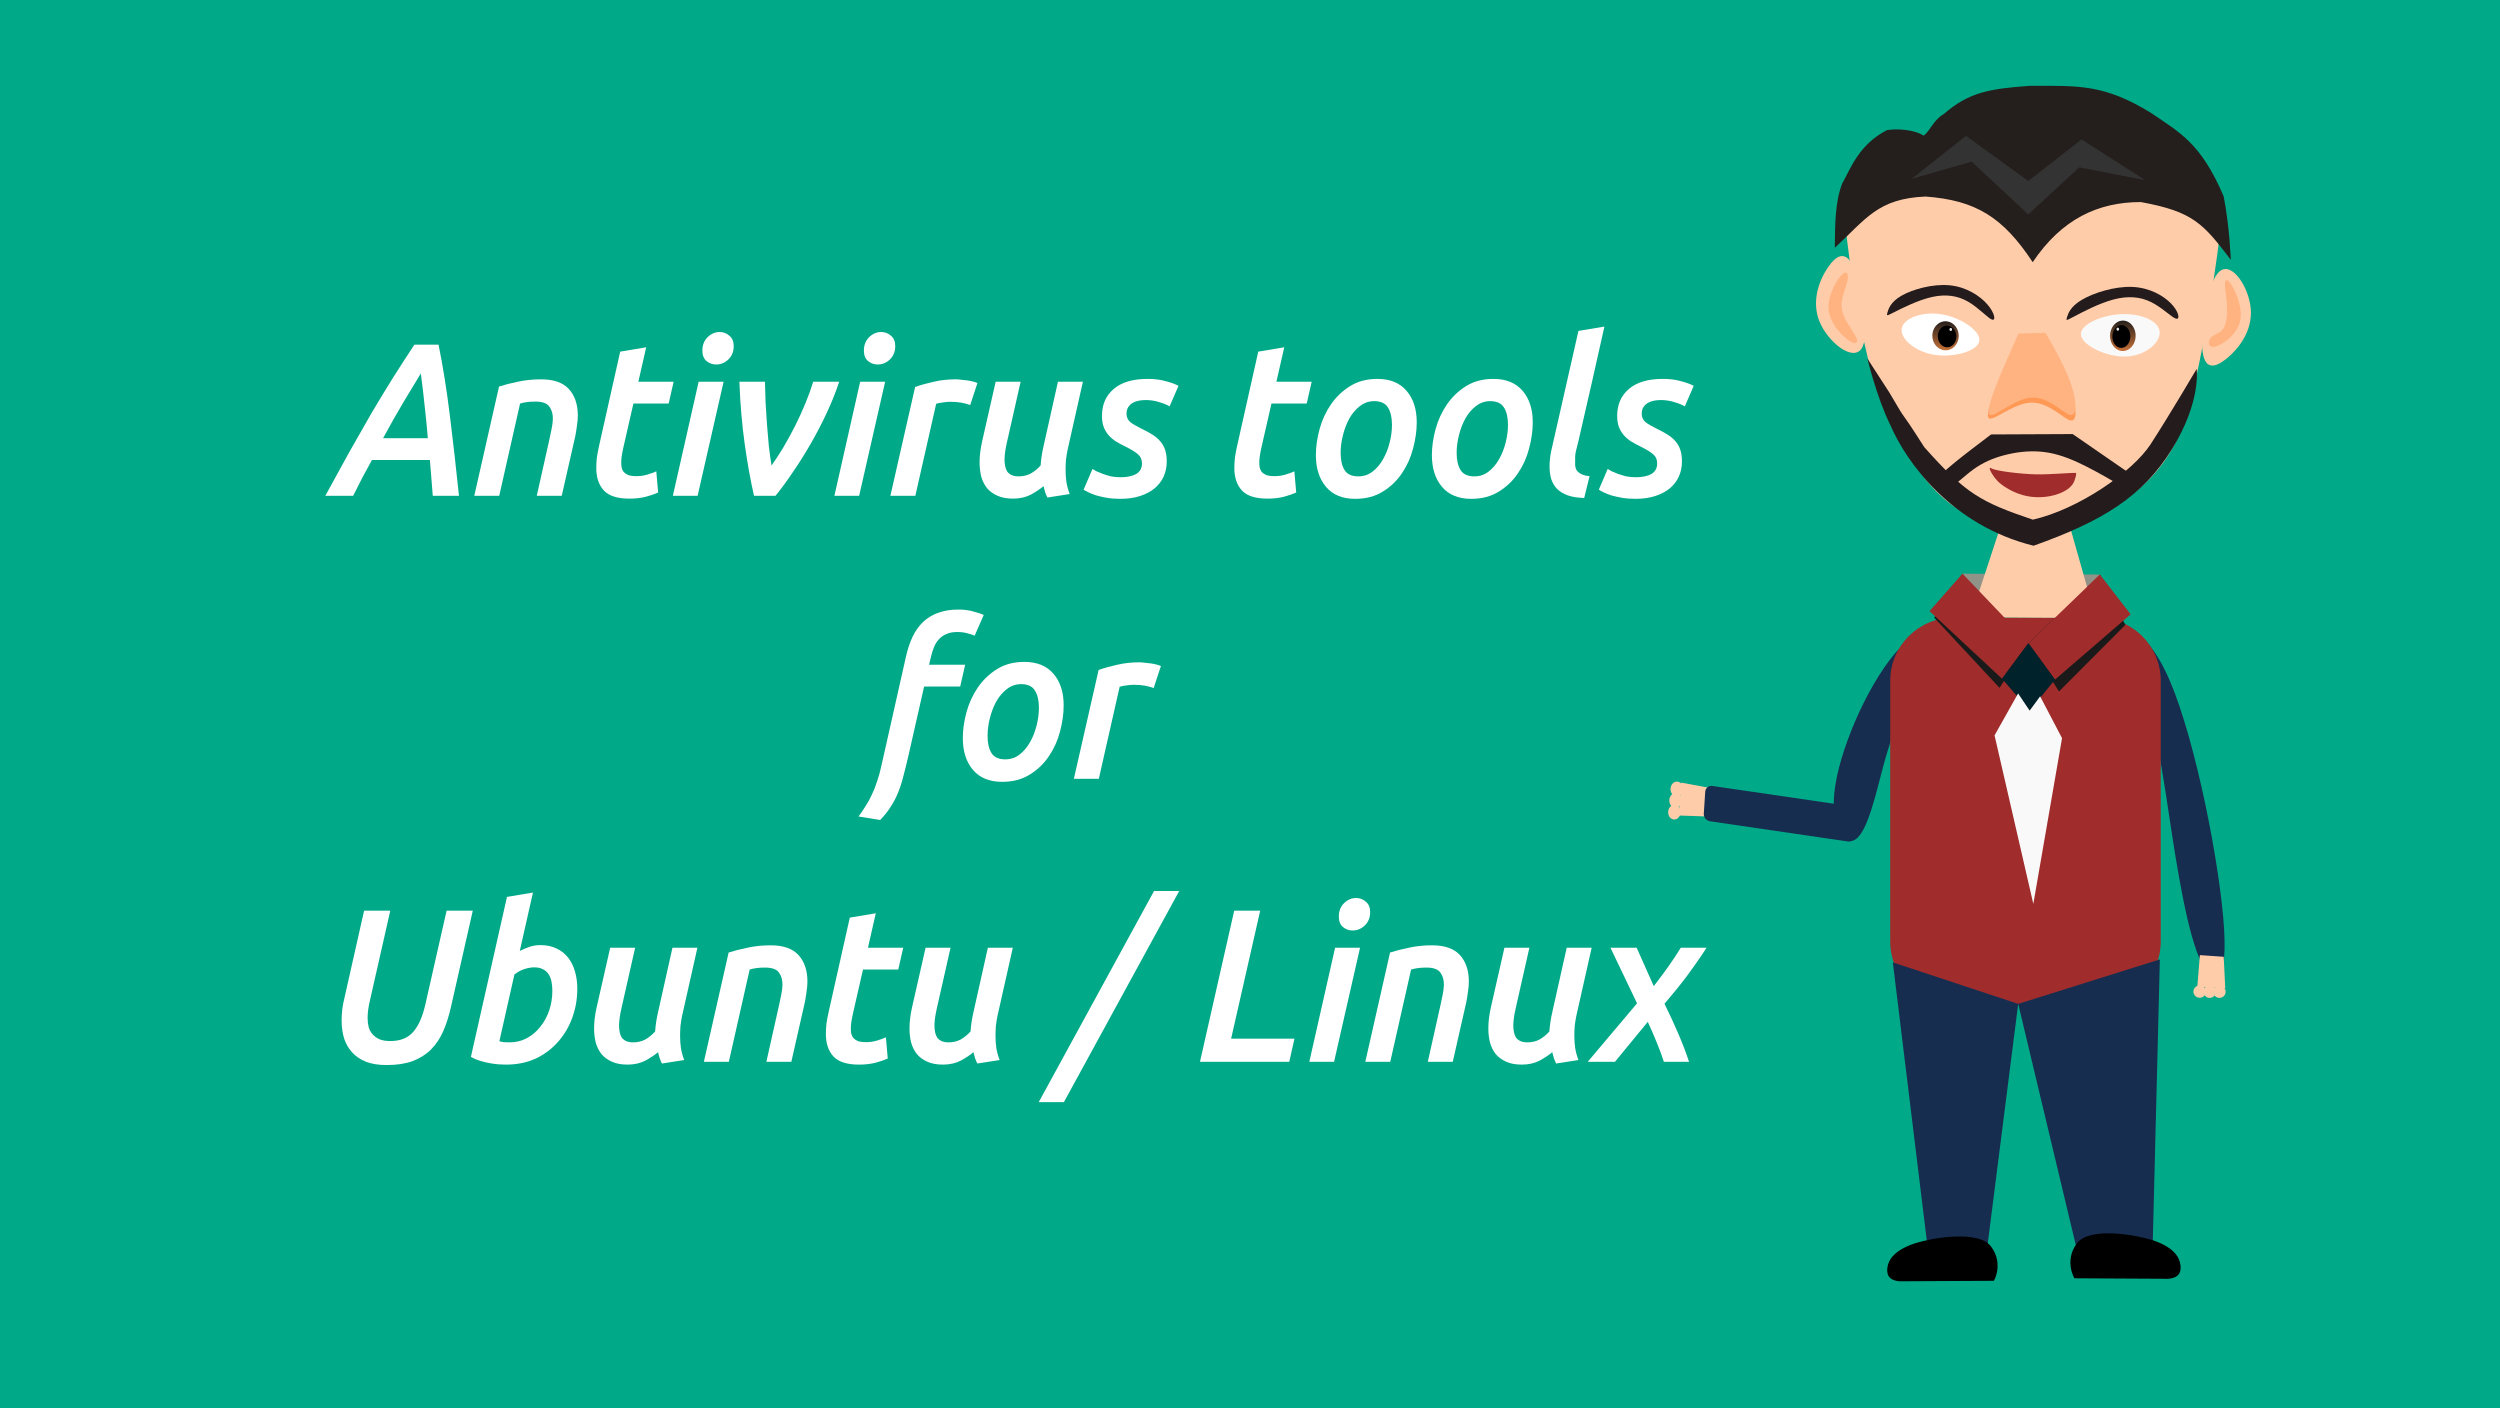 <?xml version="1.0" encoding="UTF-8" standalone="no"?>
<svg
   xmlns:osb="http://www.openswatchbook.org/uri/2009/osb"
   xmlns:dc="http://purl.org/dc/elements/1.1/"
   xmlns:cc="http://creativecommons.org/ns#"
   xmlns:rdf="http://www.w3.org/1999/02/22-rdf-syntax-ns#"
   xmlns:svg="http://www.w3.org/2000/svg"
   xmlns="http://www.w3.org/2000/svg"
   xmlns:xlink="http://www.w3.org/1999/xlink"
   width="799"
   height="450"
   viewBox="0 0 211.402 119.062"
   version="1.1"
   id="svg3357">
  <defs
     id="defs3351">
    <linearGradient
       id="linearGradient4115"
       osb:paint="solid">
      <stop
         style="stop-color:#000000;stop-opacity:1;"
         offset="0"
         id="stop4113" />
    </linearGradient>
    <linearGradient
       y2="43.728"
       x2="69.074"
       y1="24.387"
       x1="69.074"
       gradientTransform="matrix(0.176,0,0,0.218,92.945,131.356)"
       gradientUnits="userSpaceOnUse"
       id="linearGradient4823"
       xlink:href="#linearGradient878" />
    <linearGradient
       id="linearGradient878">
      <stop
         id="stop874"
         offset="0"
         style="stop-color:#241f1c;stop-opacity:1;" />
      <stop
         id="stop876"
         offset="1"
         style="stop-color:#c87137;stop-opacity:1" />
    </linearGradient>
    <linearGradient
       xlink:href="#linearGradient878"
       id="linearGradient1367"
       gradientUnits="userSpaceOnUse"
       gradientTransform="matrix(0.176,0,0,0.218,92.945,131.356)"
       x1="69.074"
       y1="24.387"
       x2="69.074"
       y2="43.728" />
  </defs>
  <g
     transform="matrix(1.11,0,0,1.023,-1.64,-7.152)"
     style="font-style:normal;font-weight:normal;font-size:40px;line-height:1.25;font-family:sans-serif;letter-spacing:0px;word-spacing:0px;fill:#000000;fill-opacity:1;stroke:none"
     id="flowRoot874" />
  <g
     transform="translate(-1.478,-4.271)"
     style="font-style:normal;font-weight:normal;font-size:40px;line-height:1.25;font-family:sans-serif;letter-spacing:0px;word-spacing:0px;fill:#000000;fill-opacity:1;stroke:none"
     id="flowRoot1713" />
  <path
     style="opacity:1;fill:#00aa88;fill-opacity:1;stroke:none;stroke-width:4.38;stroke-miterlimit:4;stroke-dasharray:none;paint-order:stroke markers fill"
     d="M 0,0 H 211.402 V 119.062 H 0 Z"
     id="rect6108" />
  <g
     id="layer1-6"
     transform="matrix(0.63,0,0,0.625,103.797,-1.674)">
    <g
       transform="translate(-55.211,-81.475)"
       id="g1034">
      <path
         style="fill:#ffccaa;stroke:none;stroke-width:0.327px;stroke-linecap:butt;stroke-linejoin:miter;stroke-opacity:1"
         d="m 188.888,111.853 c 0,0 -2.21,20.817 -5.487,29.96 -3.277,9.143 -12.298,14.138 -21.674,13.759 -9.376,-0.378 -13.648,-6.465 -17.833,-14.869 -4.185,-8.404 -6.036,-28.628 -6.036,-28.628 19.698,-15.342 35.359,-7.754 51.03,-0.222 z"
         id="path4685" />
      <path
         id="path4687"
         d="m 22.344,161.291 c 1.696,0.125 5.087,0.374 7.444,5.117 2.357,4.743 3.68,13.981 3.143,19.728 -0.538,5.747 -2.936,8.003 -4.025,6.554 -1.089,-1.449 -0.868,-6.6 -0.862,-10.168 0.006,-3.568 -0.202,-5.551 -0.41,-7.534 0,0 0,0 0.317,-1.128 0.317,-1.128 0.953,-3.384 -0.212,-5.688 -1.165,-2.304 -4.128,-4.654 -5.61,-5.83 -1.482,-1.176 -1.482,-1.176 0.214,-1.051 z"
         style="fill:#162d50;fill-opacity:1;stroke:none;stroke-width:0.265px;stroke-linecap:butt;stroke-linejoin:miter;stroke-opacity:1"
         transform="matrix(-1.115,-0.229,-0.262,0.977,222.289,16.036)" />
      <path
         transform="rotate(-6.923,163.22,-1076.232)"
         style="fill:#162d50;fill-opacity:1;stroke:none;stroke-width:0.265px;stroke-linecap:butt;stroke-linejoin:miter;stroke-opacity:1"
         d="m 23.998,162.252 c 0.386,-1.266 4.121,-1.448 6.599,7.117 2.478,8.565 3.699,25.875 3.174,34.253 -0.525,8.377 -2.794,7.821 -4.004,2.55 -1.21,-5.271 -1.359,-15.252 -1.538,-21.235 -0.179,-5.983 -0.387,-7.966 -0.595,-9.949 0,0 0,0 0.317,-1.128 0.317,-1.128 0.953,-3.384 -0.212,-5.688 -1.165,-2.304 -4.128,-4.654 -3.742,-5.921 z"
         id="path4689" />
      <g
         style="fill:#ffccaa"
         id="g4701"
         transform="matrix(-1,0,0,1,284.227,-12.347)">
        <path
           style="fill:#ffccaa;stroke:none;stroke-width:0.111px;stroke-linecap:butt;stroke-linejoin:miter;stroke-opacity:1"
           d="m 95.298,225.949 3.2,-0.223 0.342,4.299 -3.746,0.161 z"
           id="path4691" />
        <g
           style="fill:#ffccaa"
           id="g4699">
          <path
             style="opacity:1;fill:#ffccaa;fill-opacity:1;stroke:none;stroke-width:1.6;stroke-linecap:butt;stroke-linejoin:round;stroke-miterlimit:4;stroke-dasharray:none;stroke-dashoffset:0;stroke-opacity:1;paint-order:markers stroke fill"
             d="m 99.36,230.66 a 0.834,0.834 0 0 1 -0.834,0.834 0.834,0.834 0 0 1 -0.834,-0.834 0.834,0.834 0 0 1 0.834,-0.834 0.834,0.834 0 0 1 0.834,0.834 z"
             id="circle4693" />
          <path
             style="opacity:1;fill:#ffccaa;fill-opacity:1;stroke:none;stroke-width:1.6;stroke-linecap:butt;stroke-linejoin:round;stroke-miterlimit:4;stroke-dasharray:none;stroke-dashoffset:0;stroke-opacity:1;paint-order:markers stroke fill"
             d="m 98.013,230.676 a 0.834,0.834 0 0 1 -0.834,0.834 0.834,0.834 0 0 1 -0.834,-0.834 0.834,0.834 0 0 1 0.834,-0.834 0.834,0.834 0 0 1 0.834,0.834 z"
             id="circle4695" />
          <path
             style="opacity:1;fill:#ffccaa;fill-opacity:1;stroke:none;stroke-width:1.6;stroke-linecap:butt;stroke-linejoin:round;stroke-miterlimit:4;stroke-dasharray:none;stroke-dashoffset:0;stroke-opacity:1;paint-order:markers stroke fill"
             d="m 96.707,230.676 a 0.834,0.834 0 0 1 -0.834,0.834 0.834,0.834 0 0 1 -0.834,-0.834 0.834,0.834 0 0 1 0.834,-0.834 0.834,0.834 0 0 1 0.834,0.834 z"
             id="circle4697" />
        </g>
      </g>
      <path
         transform="scale(-1,1)"
         style="opacity:1;fill:#a02c2c;fill-opacity:1;stroke:none;stroke-width:1.396;stroke-linecap:butt;stroke-linejoin:round;stroke-miterlimit:4;stroke-dasharray:none;stroke-dashoffset:0;stroke-opacity:1;paint-order:markers stroke fill"
         d="m -171.922,167.708 h 19.202 c 4.74,0 8.556,3.816 8.556,8.556 v 35.271 c 0,4.74 -3.816,8.556 -8.556,8.556 h -19.202 c -4.74,0 -8.556,-3.816 -8.556,-8.556 v -35.271 c 0,-4.74 3.816,-8.556 8.556,-8.556 z"
         id="rect4703" />
      <path
         style="fill:#1a1a1a;stroke:none;stroke-width:0.265px;stroke-linecap:butt;stroke-linejoin:miter;stroke-opacity:1"
         d="m 162.725,171.186 -8.386,-8.231 -4.287,4.748 8.785,9.517 z"
         id="path4705" />
      <path
         style="fill:#1a1a1a;stroke:none;stroke-width:0.265px;stroke-linecap:butt;stroke-linejoin:miter;stroke-opacity:1"
         d="m 172.301,161.884 3.425,6.813 -8.904,9.008 -4.097,-6.519 z"
         id="path4707" />
      <path
         style="opacity:0.648;fill:#de8787;fill-opacity:1;stroke:none;stroke-width:0.265px;stroke-linecap:butt;stroke-linejoin:miter;stroke-opacity:1"
         d="m 172.301,161.884 -18.438,-0.117 -0.117,4.228 18.79,0.47 z"
         id="path4709" />
      <g
         style="fill:#ffccaa"
         transform="matrix(-1,0,0,1,283.576,-10.105)"
         id="g4713">
        <path
           id="path4711"
           d="m 115.799,163.684 8.001,-0.677 4.833,14.816 c -5.072,-0.084 -10.512,0.084 -16.808,0 z"
           style="fill:#ffccaa;stroke:none;stroke-width:0.15px;stroke-linecap:butt;stroke-linejoin:miter;stroke-opacity:1" />
      </g>
      <path
         style="fill:#a02c2c;fill-opacity:1;stroke:none;stroke-width:0.288px;stroke-linecap:butt;stroke-linejoin:miter;stroke-opacity:1"
         d="m 162.725,171.119 -8.861,-9.353 -4.423,5.071 9.73,9.146 z"
         id="path4715" />
      <path
         style="fill:#a02c2c;fill-opacity:1;stroke:none;stroke-width:0.265px;stroke-linecap:butt;stroke-linejoin:miter;stroke-opacity:1"
         d="m 172.301,161.884 4.136,5.385 -10.16,8.837 -3.552,-4.92 z"
         id="path4717" />
      <path
         style="fill:#00222b;stroke:none;stroke-width:0.187px;stroke-linecap:butt;stroke-linejoin:miter;stroke-opacity:1"
         d="m 162.725,171.186 3.552,4.92 -3.396,4.197 -3.71,-4.319 z"
         id="path4719" />
      <path
         style="fill:#f9f9f9;fill-opacity:1;stroke:none;stroke-width:0.265px;stroke-linecap:butt;stroke-linejoin:miter;stroke-opacity:1"
         d="m 164.287,178.363 2.941,5.662 -3.854,22.423 -5.205,-22.8 3.162,-5.675 1.549,2.33 z"
         id="path4721" />
      <g
         style="fill:#ffccaa"
         id="g4733"
         transform="matrix(-0.126,1.183,-0.993,-0.128,356.656,107.005)">
        <path
           id="path4723"
           d="m 95.298,225.949 3.2,-0.223 0.342,4.299 -3.746,0.161 z"
           style="fill:#ffccaa;stroke:none;stroke-width:0.111px;stroke-linecap:butt;stroke-linejoin:miter;stroke-opacity:1" />
        <g
           style="fill:#ffccaa"
           id="g4731">
          <path
             style="opacity:1;fill:#ffccaa;fill-opacity:1;stroke:none;stroke-width:1.6;stroke-linecap:butt;stroke-linejoin:round;stroke-miterlimit:4;stroke-dasharray:none;stroke-dashoffset:0;stroke-opacity:1;paint-order:markers stroke fill"
             d="m 99.36,230.66 a 0.834,0.834 0 0 1 -0.834,0.834 0.834,0.834 0 0 1 -0.834,-0.834 0.834,0.834 0 0 1 0.834,-0.834 0.834,0.834 0 0 1 0.834,0.834 z"
             id="circle4725" />
          <path
             style="opacity:1;fill:#ffccaa;fill-opacity:1;stroke:none;stroke-width:1.6;stroke-linecap:butt;stroke-linejoin:round;stroke-miterlimit:4;stroke-dasharray:none;stroke-dashoffset:0;stroke-opacity:1;paint-order:markers stroke fill"
             d="m 98.013,230.676 a 0.834,0.834 0 0 1 -0.834,0.834 0.834,0.834 0 0 1 -0.834,-0.834 0.834,0.834 0 0 1 0.834,-0.834 0.834,0.834 0 0 1 0.834,0.834 z"
             id="circle4727" />
          <path
             style="opacity:1;fill:#ffccaa;fill-opacity:1;stroke:none;stroke-width:1.6;stroke-linecap:butt;stroke-linejoin:round;stroke-miterlimit:4;stroke-dasharray:none;stroke-dashoffset:0;stroke-opacity:1;paint-order:markers stroke fill"
             d="m 96.707,230.676 a 0.834,0.834 0 0 1 -0.834,0.834 0.834,0.834 0 0 1 -0.834,-0.834 0.834,0.834 0 0 1 0.834,-0.834 0.834,0.834 0 0 1 0.834,0.834 z"
             id="circle4729" />
        </g>
      </g>
      <path
         style="fill:#162d50;fill-opacity:1;stroke:none;stroke-width:0.187px;stroke-linecap:butt;stroke-linejoin:miter;stroke-opacity:1"
         d="m 180.359,213.954 -19.017,6.02 8.116,34.258 9.883,0.576 z"
         id="path4735" />
      <path
         style="fill:#162d50;fill-opacity:1;stroke:none;stroke-width:0.313px;stroke-linecap:butt;stroke-linejoin:miter;stroke-opacity:1"
         d="m 144.515,214.361 16.828,5.613 -4.371,34.68 -7.649,-0.601 z"
         id="path4737" />
      <path
         style="fill:#000000;fill-opacity:1;stroke:#000000;stroke-width:0.195px;stroke-linecap:butt;stroke-linejoin:miter;stroke-opacity:1"
         d="m 157.641,252.887 c -1.636,-2.273 -7.913,-1.131 -10.056,-0.445 -2.144,0.686 -2.866,1.6 -2.866,1.6 0,0 -0.938,0.789 -0.853,2.146 0.085,1.357 1.865,1.221 1.865,1.221 l 12.287,-0.065 c 0,0 1.26,-2.184 -0.376,-4.457 z"
         id="path4739" />
      <path
         id="path4741"
         d="m 169.265,252.481 c 1.636,-2.307 7.913,-1.148 10.056,-0.452 2.144,0.696 2.866,1.624 2.866,1.624 0,0 0.938,0.801 0.853,2.178 -0.085,1.378 -1.865,1.239 -1.865,1.239 l -12.22,-0.066 c 0,0 -1.327,-2.216 0.309,-4.523 z"
         style="fill:#000000;fill-opacity:1;stroke:#000000;stroke-width:0.197px;stroke-linecap:butt;stroke-linejoin:miter;stroke-opacity:1" />
      <g
         id="g4757"
         transform="matrix(-0.861,0,0,0.976,267.778,-4.63)">
        <g
           id="g4745">
          <path
             style="fill:#f9f9f9;stroke:none;stroke-width:0.265px;stroke-linecap:butt;stroke-linejoin:miter;stroke-opacity:1"
             d="M 35.448,33.019 C 36.256,26.979 49.378,22.295 64.284,22.338 79.19,22.381 96.073,27.152 95.266,33.191 94.459,39.23 76.014,46.553 61.06,46.51 46.106,46.468 34.641,39.058 35.448,33.019 Z"
             id="path4743"
             transform="matrix(0.205,0.008,-0.008,0.244,94.568,128.549)" />
        </g>
        <g
           id="g4755">
          <path
             style="opacity:1;fill:url(#linearGradient1367);fill-opacity:1;stroke:none;stroke-width:0.314;stroke-linecap:butt;stroke-linejoin:round;stroke-miterlimit:4;stroke-dasharray:none;stroke-dashoffset:0;stroke-opacity:1;paint-order:markers stroke fill"
             id="path4747"
             d="m 107.07,138.779 a 1.989,2.108 0 0 1 -1.978,2.108 1.989,2.108 0 0 1 -2,-2.084 1.989,2.108 0 0 1 1.955,-2.131 1.989,2.108 0 0 1 2.022,2.06"
             transform="matrix(1,-0.012,0.016,1,0,0)" />
          <g
             id="g4753">
            <path
               transform="matrix(1,-0.01,0.019,1,0,0)"
               d="m 106.3,138.661 a 1.4,1.575 0 0 1 -1.392,1.575 1.4,1.575 0 0 1 -1.408,-1.557 1.4,1.575 0 0 1 1.376,-1.592 1.4,1.575 0 0 1 1.423,1.539"
               id="path4749"
               style="opacity:1;fill:#000000;fill-opacity:1;stroke:none;stroke-width:0.516;stroke-linecap:butt;stroke-linejoin:round;stroke-miterlimit:4;stroke-dasharray:none;stroke-dashoffset:0;stroke-opacity:1;paint-order:markers stroke fill" />
            <path
               d="m 108.292,136.6 a 0.202,0.217 0 0 1 -0.2,0.217 0.202,0.217 0 0 1 -0.203,-0.215 0.202,0.217 0 0 1 0.198,-0.22 0.202,0.217 0 0 1 0.205,0.212"
               id="path4751"
               style="opacity:1;fill:#e6e6e6;fill-opacity:1;stroke:none;stroke-width:0.891;stroke-linecap:butt;stroke-linejoin:round;stroke-miterlimit:4;stroke-dasharray:none;stroke-dashoffset:0;stroke-opacity:1;paint-order:markers stroke fill" />
          </g>
        </g>
      </g>
      <path
         transform="matrix(-0.533,0,0,0.491,199.558,57.635)"
         id="path4759"
         d="m 64.637,147.75 c -2.458,4.678 -4.916,9.356 -6.277,13.812 -1.361,4.457 -1.625,8.689 0.156,8.318 1.782,-0.372 5.538,-5.258 10.213,-4.908 4.675,0.35 9.933,5.909 10.542,3.973 0.61,-1.936 -3.527,-11.471 -5.595,-16.207 -2.068,-4.736 -2.068,-4.673 -2.068,-4.61"
         style="fill:#ff9955;stroke:none;stroke-width:0.265px;stroke-linecap:butt;stroke-linejoin:miter;stroke-opacity:1" />
      <path
         style="fill:#ffb380;stroke:none;stroke-width:0.265px;stroke-linecap:butt;stroke-linejoin:miter;stroke-opacity:1"
         d="m 64.637,147.75 c -2.638,4.711 -5.276,9.422 -6.644,13.688 -1.368,4.266 -1.466,8.087 0.37,7.672 1.836,-0.414 5.536,-4.979 10.213,-4.481 4.677,0.497 9.994,6.02 10.639,4.11 0.645,-1.91 -3.48,-11.355 -5.543,-16.078 -2.063,-4.723 -2.063,-4.723 -2.063,-4.723"
         id="path4761"
         transform="matrix(-0.523,0,0,0.52,198.83,52.355)" />
      <path
         style="fill:#241c1c;stroke:none;stroke-width:0.265px;stroke-linecap:butt;stroke-linejoin:miter;stroke-opacity:1"
         d="m 37.293,94.282 c 3.022,-2.503 8.513,-5.006 15.377,-5.149 6.865,-0.144 15.099,2.071 19.629,4.304 4.53,2.233 5.354,4.483 5.766,5.608 0.412,1.125 0.412,1.125 -2.825,-0.303 -3.237,-1.428 -9.567,-4.221 -15.204,-5.517 -5.637,-1.296 -10.504,-1.062 -14.854,0.62 -4.35,1.683 -8.179,4.814 -9.82,5.128 -1.641,0.315 -1.092,-2.187 1.93,-4.69 z"
         id="path4765"
         transform="matrix(-0.343,-0.005,-0.004,0.428,195.061,85.085)" />
      <path
         transform="matrix(-0.329,-0.023,0.001,0.432,169.374,85.457)"
         id="path4767"
         d="m 37.293,94.282 c 3.022,-2.503 8.513,-5.006 15.377,-5.149 6.865,-0.144 15.099,2.071 19.629,4.304 4.53,2.233 5.354,4.483 5.766,5.608 0.412,1.125 0.412,1.125 -2.825,-0.303 -3.237,-1.428 -9.567,-4.221 -15.204,-5.517 -5.637,-1.296 -10.504,-1.062 -14.854,0.62 -4.35,1.683 -8.179,4.814 -9.82,5.128 -1.641,0.315 -1.092,-2.187 1.93,-4.69 z"
         style="fill:#241c1c;stroke:none;stroke-width:0.265px;stroke-linecap:butt;stroke-linejoin:miter;stroke-opacity:1" />
      <g
         id="g4771"
         transform="matrix(-0.945,0.012,0.018,0.906,274.58,2.116)">
        <path
           transform="matrix(1.186,5.7067022e-4,2.8903645e-4,0.445,37.761,92.718)"
           id="path4769"
           d="m 69.902,138.513 c 0,0 0,0 0,0 m 4.978,-1.461 c 1.586,3.253 3.172,6.506 4.417,9.264 1.245,2.757 2.147,5.018 2.241,6.672 0.094,1.655 -0.6,2.67 -1.488,1.701 -0.888,-0.969 -1.863,-3.803 -2.975,-5.991 -1.112,-2.188 -2.33,-3.638 -3.703,-4.604 -1.373,-0.966 -2.9,-1.447 -4.361,-1.056 -1.461,0.391 -2.854,1.653 -4.393,3.69 -1.539,2.037 -3.22,4.845 -4.062,6.251 -0.842,1.406 -0.842,1.406 -1.342,1.35 -0.5,-0.056 -1.501,-0.167 -2.001,-0.222 -0.501,-0.056 -0.501,-0.056 -0.501,-0.056 0,0 8.399,-16.766 8.399,-16.766"
           style="fill:#241c1c;stroke:none;stroke-width:0.265px;stroke-linecap:butt;stroke-linejoin:miter;stroke-opacity:1" />
      </g>
      <path
         transform="matrix(0.638,-0.307,-0.339,-0.65,142.045,243.533)"
         id="path4773"
         d="m 71.133,139.013 c -2.636,-1.462 -5.041,3.765 -4.653,7.814 0.387,4.049 3.567,6.917 6.203,8.379 2.636,1.462 4.729,1.517 4.342,-2.532 -0.388,-4.048 -3.255,-12.2 -5.891,-13.662 z"
         style="fill:#ffccaa;stroke:none;stroke-width:0.265px;stroke-linecap:butt;stroke-linejoin:miter;stroke-opacity:1" />
      <g
         style="fill:#ffb380"
         transform="matrix(-1.009,0.165,0.169,0.986,268.414,-32.572)"
         id="g4777">
        <path
           transform="rotate(-157.399,113.695,129.926)"
           id="path4775"
           d="m 74.458,135.91 c -0.397,1.101 -0.741,3.199 0.124,4.808 0.865,1.609 2.936,2.728 3.905,2.972 0.969,0.245 0.834,-0.385 0.236,-1.045 -0.598,-0.66 -1.722,-1.393 -2.324,-2.251 -0.603,-0.858 -0.716,-1.862 -0.741,-2.851 -0.026,-0.99 0.036,-1.963 -0.158,-2.399 -0.194,-0.436 -0.644,-0.335 -1.041,0.766 z"
           style="fill:#ffb380;stroke:none;stroke-width:0.265px;stroke-linecap:butt;stroke-linejoin:miter;stroke-opacity:1" />
      </g>
      <path
         style="fill:#ffccaa;stroke:none;stroke-width:0.265px;stroke-linecap:butt;stroke-linejoin:miter;stroke-opacity:1"
         d="m 71.133,139.013 c -2.636,-1.462 -5.041,3.765 -4.653,7.814 0.387,4.049 3.567,6.917 6.203,8.379 2.636,1.462 4.729,1.517 4.342,-2.532 -0.388,-4.048 -3.255,-12.2 -5.891,-13.662 z"
         id="path4781"
         transform="matrix(-0.686,0.108,0.123,0.719,220.106,13.21)" />
      <g
         transform="matrix(-0.993,-0.118,-0.118,0.993,293.843,1.015)"
         id="g4787"
         style="fill:#ffb380">
        <g
           id="g4785"
           style="fill:#ffb380">
          <path
             transform="rotate(13.895,92.176,189.686)"
             id="path4783"
             d="m 75.246,135.667 c -0.477,1.086 -1.117,3.392 -0.42,5.078 0.697,1.687 2.731,2.753 3.704,2.832 0.973,0.08 0.886,-0.827 0.416,-1.262 -0.47,-0.435 -1.323,-0.399 -1.87,-1.075 -0.546,-0.676 -0.786,-2.064 -0.855,-3.248 -0.069,-1.183 0.031,-2.163 -0.076,-2.72 -0.107,-0.557 -0.422,-0.692 -0.899,0.394 z"
             style="fill:#ffb380;stroke:none;stroke-width:0.265px;stroke-linecap:butt;stroke-linejoin:miter;stroke-opacity:1" />
        </g>
      </g>
      <path
         style="fill:#241f1c;stroke:none;stroke-width:0.147px;stroke-linecap:butt;stroke-linejoin:miter;stroke-opacity:1"
         d="m 188.919,110.706 c 0.806,4.137 0.962,8.598 0.962,8.598 -3.718,-4.902 -5.037,-6.514 -12.076,-7.813 -5.738,0 -10.614,2.29 -14.516,8.134 -3.978,-6.088 -7.648,-8.381 -14.38,-8.88 -6.384,0.267 -7.957,2.987 -12.179,6.935 0.026,-2.97 0.01,-6.14 0.977,-8.668 1.121,-2.011 2.232,-5.298 6.021,-7.255 m 0,0 c 1.38,-0.239 3.735,-0.06 4.928,0.747 0.881,-0.657 1.293,-2.11 2.691,-2.917 3.375,-2.957 6.102,-3.422 11.537,-3.823 6.557,-8e-4 9.993,-0.271 16.406,3.739 3.606,2.53 6.537,3.888 9.629,11.203"
         id="path4791" />
      <path
         style="fill:#333333;stroke:none;stroke-width:0.222px;stroke-linecap:butt;stroke-linejoin:miter;stroke-opacity:1"
         d="m 178.386,108.524 -8.537,-5.508 -7.155,5.62 -8.354,-6.099 -7.308,5.816 8.066,-2.334 7.595,7.149 6.841,-6.372 z"
         id="path4793" />
      <path
         style="fill:#241c1c;stroke:none;stroke-width:0.38px;stroke-linecap:butt;stroke-linejoin:miter;stroke-opacity:1"
         d="m 163.406,157.989 c -11.007,-2.744 -17.084,-11.323 -19.188,-16.246 -1.895,-3.852 -3.111,-9.066 -3.111,-9.066 l 2.946,4.586 c 2.887,4.98 0.725,1.117 4.678,7.379 5.557,6.311 7.63,7.455 14.579,9.819 6.075,-1.384 13.374,-6.444 15.793,-10.185 2.418,-3.742 6.195,-10.208 6.195,-10.208 0,0 0.646,4.399 -3.32,10.863 -3.966,6.464 -9.383,9.759 -18.572,13.059"
         id="path4795" />
      <g
         id="g4809"
         transform="matrix(-0.888,0,0,0.931,269.488,1.75)">
        <path
           style="fill:#ffffff;fill-opacity:1;stroke:none;stroke-width:0.265px;stroke-linecap:butt;stroke-linejoin:miter;stroke-opacity:1"
           d="M 35.578,32.306 C 36.313,26.21 49.489,20.755 63.865,21.352 78.242,21.948 94,28.607 93.266,34.702 92.532,40.797 75.356,46.351 60.933,45.752 46.51,45.152 34.843,38.401 35.578,32.306 Z"
           id="path4797"
           transform="matrix(-0.204,0.023,0.026,0.243,145.797,127.535)" />
        <g
           transform="matrix(-1,0,0,1,240.069,-0.209)"
           id="g4807-7">
          <path
             transform="matrix(1,-0.012,0.016,1,0,0)"
             d="m 107.07,138.779 a 1.989,2.108 0 0 1 -1.978,2.108 1.989,2.108 0 0 1 -2,-2.084 1.989,2.108 0 0 1 1.955,-2.131 1.989,2.108 0 0 1 2.022,2.06"
             id="path4799"
             style="opacity:1;fill:url(#linearGradient4823);fill-opacity:1;stroke:none;stroke-width:0.314;stroke-linecap:butt;stroke-linejoin:round;stroke-miterlimit:4;stroke-dasharray:none;stroke-dashoffset:0;stroke-opacity:1;paint-order:markers stroke fill" />
          <g
             id="g4805">
            <path
               style="opacity:1;fill:#000000;fill-opacity:1;stroke:none;stroke-width:0.516;stroke-linecap:butt;stroke-linejoin:round;stroke-miterlimit:4;stroke-dasharray:none;stroke-dashoffset:0;stroke-opacity:1;paint-order:markers stroke fill"
               id="path4801"
               d="m 106.3,138.661 a 1.4,1.575 0 0 1 -1.392,1.575 1.4,1.575 0 0 1 -1.408,-1.557 1.4,1.575 0 0 1 1.376,-1.592 1.4,1.575 0 0 1 1.423,1.539"
               transform="matrix(1,-0.01,0.019,1,0,0)" />
            <path
               style="opacity:1;fill:#e6e6e6;fill-opacity:1;stroke:none;stroke-width:0.891;stroke-linecap:butt;stroke-linejoin:round;stroke-miterlimit:4;stroke-dasharray:none;stroke-dashoffset:0;stroke-opacity:1;paint-order:markers stroke fill"
               id="path4803"
               d="m 108.292,136.6 a 0.202,0.217 0 0 1 -0.2,0.217 0.202,0.217 0 0 1 -0.203,-0.215 0.202,0.217 0 0 1 0.198,-0.22 0.202,0.217 0 0 1 0.205,0.212" />
          </g>
        </g>
      </g>
      <path
         style="fill:none;stroke:#000000;stroke-width:0;stroke-linecap:butt;stroke-linejoin:miter;stroke-miterlimit:4;stroke-dasharray:none;stroke-opacity:1"
         d="m 170.335,147.064 -6.764,-0.529 -0.713,0.184 -0.391,0.46 -0.207,0.345 1.15,0.276 7.247,0.115 z"
         id="path4811" />
      <path
         style="fill:#a02c2c;fill-opacity:1;stroke:none;stroke-width:0.294px;stroke-linecap:butt;stroke-linejoin:miter;stroke-opacity:1"
         d="m 168.95,148.15 c -0.195,-0.083 -3.405,0.238 -5.338,0.179 -1.933,-0.059 -5.209,-0.428 -5.875,-0.815 -0.666,-0.388 0.327,1.321 1.083,1.96 0.756,0.639 2.459,1.804 4.787,1.938 2.328,0.134 4.77,-0.775 5.272,-2.187 0.502,-1.413 0.071,-1.074 0.071,-1.074 z"
         id="path4813" />
      <path
         transform="matrix(-0.989,-0.146,-0.065,0.998,0,0)"
         style="fill:#162d50;fill-opacity:1;stroke:none;stroke-width:0.19"
         d="m -151.603,171.428 h 18.697 c 0.507,0 0.916,0.408 0.916,0.916 v 2.96 c 0,0.507 -0.408,0.916 -0.916,0.916 h -18.697 c -0.507,0 -0.916,-0.408 -0.916,-0.916 v -2.96 c 0,-0.507 0.408,-0.916 0.916,-0.916 z"
         id="rect4815" />
    </g>
  </g>
  <g
     transform="translate(-1.478,-4.271)"
     style="font-style:normal;font-weight:normal;font-size:40px;line-height:1.25;font-family:sans-serif;letter-spacing:0px;word-spacing:0px;fill:#000000;fill-opacity:1;stroke:none"
     id="flowRoot1110" />
  <g
     id="flowRoot113"
     style="font-style:normal;font-weight:normal;font-size:40px;line-height:1.25;font-family:sans-serif;letter-spacing:0px;word-spacing:0px;fill:#ffffff;fill-opacity:1;stroke:none"
     transform="matrix(0.436,0,0,0.461,271.525,-55.645)"
     aria-label="Antivirus tools
for
Ubuntu / Linux">
    <path
       id="path125"
       style="font-style:italic;font-variant:normal;font-weight:500;font-stretch:normal;font-family:Ubuntu;-inkscape-font-specification:'Ubuntu Medium Italic';text-align:center;text-anchor:middle;fill:#ffffff"
       d="m -538.828,211.645 q -0.12,-1.68 -0.28,-3.32 -0.12,-1.68 -0.28,-3.24 h -11.24 q -0.92,1.56 -1.84,3.2 -0.88,1.6 -1.8,3.36 h -5.4 q 2.44,-4.24 4.64,-8 2.24,-3.76 4.32,-7.16 2.12,-3.4 4.16,-6.48 2.08,-3.12 4.16,-6.08 h 4.68 q 1.28,5.96 2.2,13.04 0.92,7.04 1.76,14.68 z m -2.32,-22.44 q -1.52,2.36 -3.4,5.32 -1.84,2.92 -3.92,6.56 h 8.68 q -0.24,-2.84 -0.6,-5.8 -0.32,-3 -0.76,-6.08 z" />
    <path
       id="path127"
       style="font-style:italic;font-variant:normal;font-weight:500;font-stretch:normal;font-family:Ubuntu;-inkscape-font-specification:'Ubuntu Medium Italic';text-align:center;text-anchor:middle;fill:#ffffff"
       d="m -525.978,191.605 q 1.6,-0.48 3.64,-0.88 2.08,-0.44 4.52,-0.44 3.68,0 5.4,1.8 1.72,1.8 1.72,4.84 0,0.84 -0.16,1.8 -0.12,0.92 -0.32,1.92 l -2.64,11 h -4.84 l 2.48,-10.48 q 0.2,-0.88 0.4,-1.8 0.2,-0.92 0.24,-1.76 0.04,-1.4 -0.68,-2.32 -0.68,-0.92 -2.72,-0.92 -1.72,0 -2.96,0.36 l -4.04,16.92 h -4.84 z" />
    <path
       id="path129"
       style="font-style:italic;font-variant:normal;font-weight:500;font-stretch:normal;font-family:Ubuntu;-inkscape-font-specification:'Ubuntu Medium Italic';text-align:center;text-anchor:middle;fill:#ffffff"
       d="m -502.478,185.205 5.04,-0.8 -1.52,6.32 h 6.84 l -0.96,4 h -6.84 l -2,8.28 q -0.2,0.88 -0.28,1.48 -0.08,0.56 -0.08,1.04 0,0.48 0.08,0.96 0.12,0.44 0.4,0.8 0.32,0.32 0.88,0.56 0.6,0.2 1.6,0.2 1.08,0 2.08,-0.28 1,-0.28 1.76,-0.6 l 0.36,3.88 q -0.92,0.4 -2.32,0.76 -1.4,0.36 -3.28,0.36 -3.44,0 -4.92,-1.48 -1.48,-1.52 -1.48,-4.12 0,-0.96 0.12,-1.96 0.16,-1.04 0.44,-2.2 z" />
    <path
       id="path131"
       style="font-style:italic;font-variant:normal;font-weight:500;font-stretch:normal;font-family:Ubuntu;-inkscape-font-specification:'Ubuntu Medium Italic';text-align:center;text-anchor:middle;fill:#ffffff"
       d="m -487.463,211.645 h -4.8 l 5,-20.92 h 4.84 z m 3.6,-24.08 q -1.08,0 -1.88,-0.64 -0.8,-0.64 -0.8,-1.92 0,-1.48 1,-2.44 1.04,-0.96 2.36,-0.96 1.08,0 1.88,0.68 0.84,0.64 0.84,1.92 0,1.48 -1.04,2.44 -1.04,0.92 -2.36,0.92 z" />
    <path
       id="path133"
       style="font-style:italic;font-variant:normal;font-weight:500;font-stretch:normal;font-family:Ubuntu;-inkscape-font-specification:'Ubuntu Medium Italic';text-align:center;text-anchor:middle;fill:#ffffff"
       d="m -476.523,211.645 q -1,-4.08 -1.8,-9.44 -0.8,-5.4 -1.04,-11.48 h 4.96 q 0.04,1.76 0.12,3.8 0.12,2.04 0.28,4.12 0.16,2.04 0.36,3.96 0.24,1.92 0.52,3.48 1.04,-1.36 2.24,-3.24 1.2,-1.92 2.32,-4 1.12,-2.12 2.04,-4.24 0.92,-2.12 1.48,-3.88 h 5.04 q -0.96,2.76 -2.4,5.68 -1.44,2.92 -3.12,5.68 -1.68,2.76 -3.48,5.24 -1.76,2.48 -3.36,4.32 z" />
    <path
       id="path135"
       style="font-style:italic;font-variant:normal;font-weight:500;font-stretch:normal;font-family:Ubuntu;-inkscape-font-specification:'Ubuntu Medium Italic';text-align:center;text-anchor:middle;fill:#ffffff"
       d="m -456.134,211.645 h -4.8 l 5,-20.92 h 4.84 z m 3.6,-24.08 q -1.08,0 -1.88,-0.64 -0.8,-0.64 -0.8,-1.92 0,-1.48 1,-2.44 1.04,-0.96 2.36,-0.96 1.08,0 1.88,0.68 0.84,0.64 0.84,1.92 0,1.48 -1.04,2.44 -1.04,0.92 -2.36,0.92 z" />
    <path
       id="path137"
       style="font-style:italic;font-variant:normal;font-weight:500;font-stretch:normal;font-family:Ubuntu;-inkscape-font-specification:'Ubuntu Medium Italic';text-align:center;text-anchor:middle;fill:#ffffff"
       d="m -434.595,195.005 q -0.8,-0.28 -1.72,-0.44 -0.92,-0.16 -2.16,-0.16 -0.68,0 -1.44,0.12 -0.76,0.08 -1.28,0.24 l -4.04,16.88 h -4.84 l 4.8,-19.96 q 1.68,-0.56 3.64,-0.96 1.96,-0.44 4.24,-0.44 0.48,0 1.08,0.08 0.6,0.04 1.16,0.12 0.6,0.08 1.08,0.2 0.52,0.12 0.88,0.28 z" />
    <path
       id="path139"
       style="font-style:italic;font-variant:normal;font-weight:500;font-stretch:normal;font-family:Ubuntu;-inkscape-font-specification:'Ubuntu Medium Italic';text-align:center;text-anchor:middle;fill:#ffffff"
       d="m -412.738,190.725 -2.96,12.44 q -0.2,0.92 -0.32,1.84 -0.08,0.92 -0.08,1.84 0,1.16 0.16,2.28 0.2,1.12 0.64,2.2 l -4.32,0.64 q -0.24,-0.44 -0.44,-0.96 -0.16,-0.56 -0.32,-1.12 -1,0.8 -2.48,1.56 -1.48,0.72 -3.44,0.72 -1.76,0 -3,-0.52 -1.24,-0.52 -2.04,-1.4 -0.76,-0.92 -1.12,-2.12 -0.32,-1.24 -0.32,-2.6 0,-1.76 0.48,-3.8 l 2.64,-11 h 4.84 l -2.6,10.88 q -0.52,2.08 -0.52,3.4 0,0.64 0.12,1.2 0.12,0.56 0.4,1 0.32,0.4 0.84,0.64 0.56,0.24 1.36,0.24 1.32,0 2.36,-0.52 1.04,-0.56 1.92,-1.48 0.12,-1.72 0.56,-3.52 l 2.8,-11.84 z" />
    <path
       id="path141"
       style="font-style:italic;font-variant:normal;font-weight:500;font-stretch:normal;font-family:Ubuntu;-inkscape-font-specification:'Ubuntu Medium Italic';text-align:center;text-anchor:middle;fill:#ffffff"
       d="m -405.441,208.245 q 1.92,0 3.04,-0.6 1.12,-0.64 1.12,-1.92 0,-1.04 -0.72,-1.64 -0.72,-0.64 -2.52,-1.48 -0.96,-0.44 -1.8,-0.92 -0.8,-0.48 -1.4,-1.12 -0.6,-0.64 -0.96,-1.48 -0.36,-0.88 -0.36,-2.08 0,-3.12 2.28,-4.96 2.28,-1.84 6.6,-1.84 2,0 3.56,0.44 1.6,0.4 2.4,0.84 l -1.72,3.76 q -0.68,-0.4 -1.96,-0.76 -1.28,-0.4 -2.68,-0.4 -0.68,0 -1.36,0.12 -0.64,0.12 -1.16,0.4 -0.52,0.28 -0.88,0.8 -0.32,0.48 -0.32,1.2 0,0.92 0.72,1.52 0.76,0.56 2.16,1.2 1.32,0.6 2.24,1.16 0.92,0.56 1.52,1.28 0.6,0.68 0.88,1.56 0.28,0.84 0.28,2.04 0,1.48 -0.6,2.76 -0.6,1.24 -1.76,2.16 -1.12,0.88 -2.8,1.4 -1.68,0.52 -3.84,0.52 -1.48,0 -2.68,-0.2 -1.16,-0.2 -2.04,-0.44 -0.88,-0.28 -1.48,-0.56 -0.6,-0.28 -0.92,-0.48 l 1.72,-3.8 q 0.28,0.16 0.8,0.44 0.56,0.24 1.24,0.48 0.72,0.24 1.56,0.44 0.88,0.16 1.84,0.16 z" />
    <path
       id="path143"
       style="font-style:italic;font-variant:normal;font-weight:500;font-stretch:normal;font-family:Ubuntu;-inkscape-font-specification:'Ubuntu Medium Italic';text-align:center;text-anchor:middle;fill:#ffffff"
       d="m -378.728,185.205 5.04,-0.8 -1.52,6.32 h 6.84 l -0.96,4 h -6.84 l -2,8.28 q -0.2,0.88 -0.28,1.48 -0.08,0.56 -0.08,1.04 0,0.48 0.08,0.96 0.12,0.44 0.4,0.8 0.32,0.32 0.88,0.56 0.6,0.2 1.6,0.2 1.08,0 2.08,-0.28 1,-0.28 1.76,-0.6 l 0.36,3.88 q -0.92,0.4 -2.32,0.76 -1.4,0.36 -3.28,0.36 -3.44,0 -4.92,-1.48 -1.48,-1.52 -1.48,-4.12 0,-0.96 0.12,-1.96 0.16,-1.04 0.44,-2.2 z" />
    <path
       id="path145"
       style="font-style:italic;font-variant:normal;font-weight:500;font-stretch:normal;font-family:Ubuntu;-inkscape-font-specification:'Ubuntu Medium Italic';text-align:center;text-anchor:middle;fill:#ffffff"
       d="m -359.913,212.205 q -3.72,0 -5.68,-2.2 -1.96,-2.2 -1.96,-5.8 0,-2.32 0.72,-4.8 0.72,-2.48 2.2,-4.52 1.48,-2.04 3.72,-3.36 2.24,-1.32 5.28,-1.32 3.72,0 5.68,2.2 1.96,2.16 1.96,5.76 0,2.36 -0.72,4.84 -0.68,2.48 -2.16,4.52 -1.44,2.04 -3.72,3.36 -2.24,1.32 -5.32,1.32 z m 3.68,-17.92 q -1.56,0 -2.8,0.92 -1.2,0.88 -2.04,2.28 -0.8,1.4 -1.24,3.08 -0.44,1.64 -0.44,3.2 0,2 0.76,3.16 0.76,1.16 2.68,1.16 1.56,0 2.76,-0.88 1.24,-0.92 2.04,-2.28 0.84,-1.4 1.28,-3.08 0.44,-1.68 0.44,-3.2 0,-2 -0.76,-3.16 -0.76,-1.2 -2.68,-1.2 z" />
    <path
       id="path147"
       style="font-style:italic;font-variant:normal;font-weight:500;font-stretch:normal;font-family:Ubuntu;-inkscape-font-specification:'Ubuntu Medium Italic';text-align:center;text-anchor:middle;fill:#ffffff"
       d="m -337.413,212.205 q -3.72,0 -5.68,-2.2 -1.96,-2.2 -1.96,-5.8 0,-2.32 0.72,-4.8 0.72,-2.48 2.2,-4.52 1.48,-2.04 3.72,-3.36 2.24,-1.32 5.28,-1.32 3.72,0 5.68,2.2 1.96,2.16 1.96,5.76 0,2.36 -0.72,4.84 -0.68,2.48 -2.16,4.52 -1.44,2.04 -3.72,3.36 -2.24,1.32 -5.32,1.32 z m 3.68,-17.92 q -1.56,0 -2.8,0.92 -1.2,0.88 -2.04,2.28 -0.8,1.4 -1.24,3.08 -0.44,1.64 -0.44,3.2 0,2 0.76,3.16 0.76,1.16 2.68,1.16 1.56,0 2.76,-0.88 1.24,-0.92 2.04,-2.28 0.84,-1.4 1.28,-3.08 0.44,-1.68 0.44,-3.2 0,-2 -0.76,-3.16 -0.76,-1.2 -2.68,-1.2 z" />
    <path
       id="path149"
       style="font-style:italic;font-variant:normal;font-weight:500;font-stretch:normal;font-family:Ubuntu;-inkscape-font-specification:'Ubuntu Medium Italic';text-align:center;text-anchor:middle;fill:#ffffff"
       d="m -315.513,212.045 q -1.88,-0.04 -3.2,-0.48 -1.28,-0.44 -2.08,-1.2 -0.76,-0.76 -1.12,-1.8 -0.32,-1.04 -0.32,-2.28 0,-1.28 0.28,-2.68 0.32,-1.44 0.68,-2.84 l 4.64,-19.36 5.04,-0.8 q -1.24,5.24 -2.48,10.44 -1.24,5.16 -2.52,10.4 -0.2,0.84 -0.44,1.68 -0.24,0.8 -0.24,1.6 0,0.68 0,1.28 0.04,0.56 0.32,1 0.32,0.4 0.92,0.68 0.6,0.28 1.56,0.36 z" />
    <path
       id="path151"
       style="font-style:italic;font-variant:normal;font-weight:500;font-stretch:normal;font-family:Ubuntu;-inkscape-font-specification:'Ubuntu Medium Italic';text-align:center;text-anchor:middle;fill:#ffffff"
       d="m -305.519,208.245 q 1.92,0 3.04,-0.6 1.12,-0.64 1.12,-1.92 0,-1.04 -0.72,-1.64 -0.72,-0.64 -2.52,-1.48 -0.96,-0.44 -1.8,-0.92 -0.8,-0.48 -1.4,-1.12 -0.6,-0.64 -0.96,-1.48 -0.36,-0.88 -0.36,-2.08 0,-3.12 2.28,-4.96 2.28,-1.84 6.6,-1.84 2,0 3.56,0.44 1.6,0.4 2.4,0.84 l -1.72,3.76 q -0.68,-0.4 -1.96,-0.76 -1.28,-0.4 -2.68,-0.4 -0.68,0 -1.36,0.12 -0.64,0.12 -1.16,0.4 -0.52,0.28 -0.88,0.8 -0.32,0.48 -0.32,1.2 0,0.92 0.72,1.52 0.76,0.56 2.16,1.2 1.32,0.6 2.24,1.16 0.92,0.56 1.52,1.28 0.6,0.68 0.88,1.56 0.28,0.84 0.28,2.04 0,1.48 -0.6,2.76 -0.6,1.24 -1.76,2.16 -1.12,0.88 -2.8,1.4 -1.68,0.52 -3.84,0.52 -1.48,0 -2.68,-0.2 -1.16,-0.2 -2.04,-0.44 -0.88,-0.28 -1.48,-0.56 -0.6,-0.28 -0.92,-0.48 l 1.72,-3.8 q 0.28,0.16 0.8,0.44 0.56,0.24 1.24,0.48 0.72,0.24 1.56,0.44 0.88,0.16 1.84,0.16 z" />
    <path
       id="path153"
       style="font-style:italic;font-variant:normal;font-weight:500;font-stretch:normal;font-family:Ubuntu;-inkscape-font-specification:'Ubuntu Medium Italic';text-align:center;text-anchor:middle;fill:#ffffff"
       d="m -442.576,242.634 h 7 l -0.96,4 h -7 l -3,12.52 q -0.52,2.16 -1,3.84 -0.44,1.68 -1.04,3.08 -0.6,1.4 -1.44,2.6 -0.8,1.24 -2.04,2.44 l -4.2,-0.64 q 0.76,-0.96 1.4,-1.96 0.68,-0.96 1.2,-2.08 0.56,-1.08 1,-2.4 0.48,-1.28 0.84,-2.88 l 4.76,-20 q 0.48,-2.04 1.28,-3.64 0.84,-1.64 2.04,-2.72 1.24,-1.12 2.92,-1.68 1.72,-0.6 3.96,-0.6 1.6,0 2.88,0.36 1.32,0.32 2,0.64 l -1.76,3.8 q -0.52,-0.24 -1.4,-0.44 -0.84,-0.24 -2,-0.24 -1.2,0 -2.04,0.36 -0.84,0.32 -1.44,0.92 -0.6,0.6 -1,1.48 -0.36,0.84 -0.6,1.84 z" />
    <path
       id="path155"
       style="font-style:italic;font-variant:normal;font-weight:500;font-stretch:normal;font-family:Ubuntu;-inkscape-font-specification:'Ubuntu Medium Italic';text-align:center;text-anchor:middle;fill:#ffffff"
       d="m -428.389,264.114 q -3.72,0 -5.68,-2.2 -1.96,-2.2 -1.96,-5.8 0,-2.32 0.72,-4.8 0.72,-2.48 2.2,-4.52 1.48,-2.04 3.72,-3.36 2.24,-1.32 5.28,-1.32 3.72,0 5.68,2.2 1.96,2.16 1.96,5.76 0,2.36 -0.72,4.84 -0.68,2.48 -2.16,4.52 -1.44,2.04 -3.72,3.36 -2.24,1.32 -5.32,1.32 z m 3.68,-17.92 q -1.56,0 -2.8,0.92 -1.2,0.88 -2.04,2.28 -0.8,1.4 -1.24,3.08 -0.44,1.64 -0.44,3.2 0,2 0.76,3.16 0.76,1.16 2.68,1.16 1.56,0 2.76,-0.88 1.24,-0.92 2.04,-2.28 0.84,-1.4 1.28,-3.08 0.44,-1.68 0.44,-3.2 0,-2 -0.76,-3.16 -0.76,-1.2 -2.68,-1.2 z" />
    <path
       id="path157"
       style="font-style:italic;font-variant:normal;font-weight:500;font-stretch:normal;font-family:Ubuntu;-inkscape-font-specification:'Ubuntu Medium Italic';text-align:center;text-anchor:middle;fill:#ffffff"
       d="m -399.009,246.914 q -0.8,-0.28 -1.72,-0.44 -0.92,-0.16 -2.16,-0.16 -0.68,0 -1.44,0.12 -0.76,0.08 -1.28,0.24 l -4.04,16.88 h -4.84 l 4.8,-19.96 q 1.68,-0.56 3.64,-0.96 1.96,-0.44 4.24,-0.44 0.48,0 1.08,0.08 0.6,0.04 1.16,0.12 0.6,0.08 1.08,0.2 0.52,0.12 0.88,0.28 z" />
    <path
       id="path159"
       style="font-style:italic;font-variant:normal;font-weight:500;font-stretch:normal;font-family:Ubuntu;-inkscape-font-specification:'Ubuntu Medium Italic';text-align:center;text-anchor:middle;fill:#ffffff"
       d="m -535.267,305.264 q -0.6,2.56 -1.52,4.56 -0.92,2 -2.4,3.4 -1.44,1.36 -3.56,2.12 -2.08,0.72 -5.04,0.72 -2.32,0 -4,-0.6 -1.64,-0.64 -2.68,-1.72 -1.04,-1.08 -1.56,-2.56 -0.48,-1.52 -0.48,-3.28 0,-0.92 0.12,-2.04 0.16,-1.12 0.44,-2.16 l 3.8,-15.96 h 5.08 l -3.96,16.52 q -0.2,0.76 -0.32,1.6 -0.12,0.8 -0.12,1.56 0,0.88 0.2,1.68 0.24,0.76 0.76,1.32 0.52,0.56 1.36,0.92 0.84,0.32 2.08,0.32 2.92,0 4.48,-1.72 1.56,-1.72 2.36,-5.16 l 4.08,-17.04 h 5.08 z" />
    <path
       id="path161"
       style="font-style:italic;font-variant:normal;font-weight:500;font-stretch:normal;font-family:Ubuntu;-inkscape-font-specification:'Ubuntu Medium Italic';text-align:center;text-anchor:middle;fill:#ffffff"
       d="m -517.958,294.064 q 1.84,0 3.16,0.64 1.36,0.6 2.24,1.68 0.88,1.08 1.32,2.56 0.44,1.44 0.44,3.12 0,2.76 -0.96,5.28 -0.96,2.52 -2.76,4.44 -1.76,1.92 -4.32,3.08 -2.56,1.12 -5.76,1.12 -0.48,0 -1.28,-0.04 -0.8,-0.04 -1.76,-0.2 -0.96,-0.16 -1.96,-0.44 -1,-0.28 -1.84,-0.72 l 7,-29.36 5.04,-0.8 -2.56,10.72 q 0.88,-0.44 1.88,-0.76 1,-0.32 2.12,-0.32 z m -6,17.84 q 1.84,0 3.36,-0.76 1.56,-0.8 2.64,-2.12 1.12,-1.32 1.72,-3 0.6,-1.72 0.6,-3.56 0,-0.92 -0.16,-1.68 -0.16,-0.8 -0.56,-1.36 -0.4,-0.6 -1.08,-0.92 -0.68,-0.36 -1.72,-0.36 -0.88,0 -1.92,0.32 -1.04,0.32 -1.92,1 l -2.92,12.24 q 0.36,0.08 0.8,0.16 0.48,0.04 1.16,0.04 z" />
    <path
       id="path163"
       style="font-style:italic;font-variant:normal;font-weight:500;font-stretch:normal;font-family:Ubuntu;-inkscape-font-specification:'Ubuntu Medium Italic';text-align:center;text-anchor:middle;fill:#ffffff"
       d="m -487.503,294.544 -2.96,12.44 q -0.2,0.92 -0.32,1.84 -0.08,0.92 -0.08,1.84 0,1.16 0.16,2.28 0.2,1.12 0.64,2.2 l -4.32,0.64 q -0.24,-0.44 -0.44,-0.96 -0.16,-0.56 -0.32,-1.12 -1,0.8 -2.48,1.56 -1.48,0.72 -3.44,0.72 -1.76,0 -3,-0.52 -1.24,-0.52 -2.04,-1.4 -0.76,-0.92 -1.12,-2.12 -0.32,-1.24 -0.32,-2.6 0,-1.76 0.48,-3.8 l 2.64,-11 h 4.84 l -2.6,10.88 q -0.52,2.08 -0.52,3.4 0,0.64 0.12,1.2 0.12,0.56 0.4,1 0.32,0.4 0.84,0.64 0.56,0.24 1.36,0.24 1.32,0 2.36,-0.52 1.04,-0.56 1.92,-1.48 0.12,-1.72 0.56,-3.52 l 2.8,-11.84 z" />
    <path
       id="path165"
       style="font-style:italic;font-variant:normal;font-weight:500;font-stretch:normal;font-family:Ubuntu;-inkscape-font-specification:'Ubuntu Medium Italic';text-align:center;text-anchor:middle;fill:#ffffff"
       d="m -481.447,295.424 q 1.6,-0.48 3.64,-0.88 2.08,-0.44 4.52,-0.44 3.68,0 5.4,1.8 1.72,1.8 1.72,4.84 0,0.84 -0.16,1.8 -0.12,0.92 -0.32,1.92 l -2.64,11 h -4.84 l 2.48,-10.48 q 0.2,-0.88 0.4,-1.8 0.2,-0.92 0.24,-1.76 0.04,-1.4 -0.68,-2.32 -0.68,-0.92 -2.72,-0.92 -1.72,0 -2.96,0.36 l -4.04,16.92 h -4.84 z" />
    <path
       id="path167"
       style="font-style:italic;font-variant:normal;font-weight:500;font-stretch:normal;font-family:Ubuntu;-inkscape-font-specification:'Ubuntu Medium Italic';text-align:center;text-anchor:middle;fill:#ffffff"
       d="m -457.947,289.024 5.04,-0.8 -1.52,6.32 h 6.84 l -0.96,4 h -6.84 l -2,8.28 q -0.2,0.88 -0.28,1.48 -0.08,0.56 -0.08,1.04 0,0.48 0.08,0.96 0.12,0.44 0.4,0.8 0.32,0.32 0.88,0.56 0.6,0.2 1.6,0.2 1.08,0 2.08,-0.28 1,-0.28 1.76,-0.6 l 0.36,3.88 q -0.92,0.4 -2.32,0.76 -1.4,0.36 -3.28,0.36 -3.44,0 -4.92,-1.48 -1.48,-1.52 -1.48,-4.12 0,-0.96 0.12,-1.96 0.16,-1.04 0.44,-2.2 z" />
    <path
       id="path169"
       style="font-style:italic;font-variant:normal;font-weight:500;font-stretch:normal;font-family:Ubuntu;-inkscape-font-specification:'Ubuntu Medium Italic';text-align:center;text-anchor:middle;fill:#ffffff"
       d="m -426.331,294.544 -2.96,12.44 q -0.2,0.92 -0.32,1.84 -0.08,0.92 -0.08,1.84 0,1.16 0.16,2.28 0.2,1.12 0.64,2.2 l -4.32,0.64 q -0.24,-0.44 -0.44,-0.96 -0.16,-0.56 -0.32,-1.12 -1,0.8 -2.48,1.56 -1.48,0.72 -3.44,0.72 -1.76,0 -3,-0.52 -1.24,-0.52 -2.04,-1.4 -0.76,-0.92 -1.12,-2.12 -0.32,-1.24 -0.32,-2.6 0,-1.76 0.48,-3.8 l 2.64,-11 h 4.84 l -2.6,10.88 q -0.52,2.08 -0.52,3.4 0,0.64 0.12,1.2 0.12,0.56 0.4,1 0.32,0.4 0.84,0.64 0.56,0.24 1.36,0.24 1.32,0 2.36,-0.52 1.04,-0.56 1.92,-1.48 0.12,-1.72 0.56,-3.52 l 2.8,-11.84 z" />
    <path
       id="path171"
       style="font-style:italic;font-variant:normal;font-weight:500;font-stretch:normal;font-family:Ubuntu;-inkscape-font-specification:'Ubuntu Medium Italic';text-align:center;text-anchor:middle;fill:#ffffff"
       d="m -416.422,322.864 h -4.88 l 22.36,-38.72 h 4.88 z" />
    <path
       id="path173"
       style="font-style:italic;font-variant:normal;font-weight:500;font-stretch:normal;font-family:Ubuntu;-inkscape-font-specification:'Ubuntu Medium Italic';text-align:center;text-anchor:middle;fill:#ffffff"
       d="m -371.711,311.224 -1,4.24 h -17.32 l 6.64,-27.72 h 5.04 l -5.64,23.48 z" />
    <path
       id="path175"
       style="font-style:italic;font-variant:normal;font-weight:500;font-stretch:normal;font-family:Ubuntu;-inkscape-font-specification:'Ubuntu Medium Italic';text-align:center;text-anchor:middle;fill:#ffffff"
       d="m -364.025,315.464 h -4.8 l 5,-20.92 h 4.84 z m 3.6,-24.08 q -1.08,0 -1.88,-0.64 -0.8,-0.64 -0.8,-1.92 0,-1.48 1,-2.44 1.04,-0.96 2.36,-0.96 1.08,0 1.88,0.68 0.84,0.64 0.84,1.92 0,1.48 -1.04,2.44 -1.04,0.92 -2.36,0.92 z" />
    <path
       id="path177"
       style="font-style:italic;font-variant:normal;font-weight:500;font-stretch:normal;font-family:Ubuntu;-inkscape-font-specification:'Ubuntu Medium Italic';text-align:center;text-anchor:middle;fill:#ffffff"
       d="m -353.166,295.424 q 1.6,-0.48 3.64,-0.88 2.08,-0.44 4.52,-0.44 3.68,0 5.4,1.8 1.72,1.8 1.72,4.84 0,0.84 -0.16,1.8 -0.12,0.92 -0.32,1.92 l -2.64,11 h -4.84 l 2.48,-10.48 q 0.2,-0.88 0.4,-1.8 0.2,-0.92 0.24,-1.76 0.04,-1.4 -0.68,-2.32 -0.68,-0.92 -2.72,-0.92 -1.72,0 -2.96,0.36 l -4.04,16.92 h -4.84 z" />
    <path
       id="path179"
       style="font-style:italic;font-variant:normal;font-weight:500;font-stretch:normal;font-family:Ubuntu;-inkscape-font-specification:'Ubuntu Medium Italic';text-align:center;text-anchor:middle;fill:#ffffff"
       d="m -314.066,294.544 -2.96,12.44 q -0.2,0.92 -0.32,1.84 -0.08,0.92 -0.08,1.84 0,1.16 0.16,2.28 0.2,1.12 0.64,2.2 l -4.32,0.64 q -0.24,-0.44 -0.44,-0.96 -0.16,-0.56 -0.32,-1.12 -1,0.8 -2.48,1.56 -1.48,0.72 -3.44,0.72 -1.76,0 -3,-0.52 -1.24,-0.52 -2.04,-1.4 -0.76,-0.92 -1.12,-2.12 -0.32,-1.24 -0.32,-2.6 0,-1.76 0.48,-3.8 l 2.64,-11 h 4.84 l -2.6,10.88 q -0.52,2.08 -0.52,3.4 0,0.64 0.12,1.2 0.12,0.56 0.4,1 0.32,0.4 0.84,0.64 0.56,0.24 1.36,0.24 1.32,0 2.36,-0.52 1.04,-0.56 1.92,-1.48 0.12,-1.72 0.56,-3.52 l 2.8,-11.84 z" />
    <path
       id="path181"
       style="font-style:italic;font-variant:normal;font-weight:500;font-stretch:normal;font-family:Ubuntu;-inkscape-font-specification:'Ubuntu Medium Italic';text-align:center;text-anchor:middle;fill:#ffffff"
       d="m -305.343,294.544 3.32,7.04 q 1.52,-1.84 2.84,-3.6 1.32,-1.76 2.4,-3.44 h 5 q -1.68,2.48 -3.72,5.08 -2.04,2.56 -4.44,5.2 1.44,2.76 2.64,5.4 1.2,2.6 2.12,5.24 h -4.88 q -0.64,-1.88 -1.48,-3.76 -0.8,-1.88 -1.64,-3.56 l -6.36,7.32 h -5.28 l 9.56,-10.72 -5.16,-10.2 z" />
  </g>
</svg>

